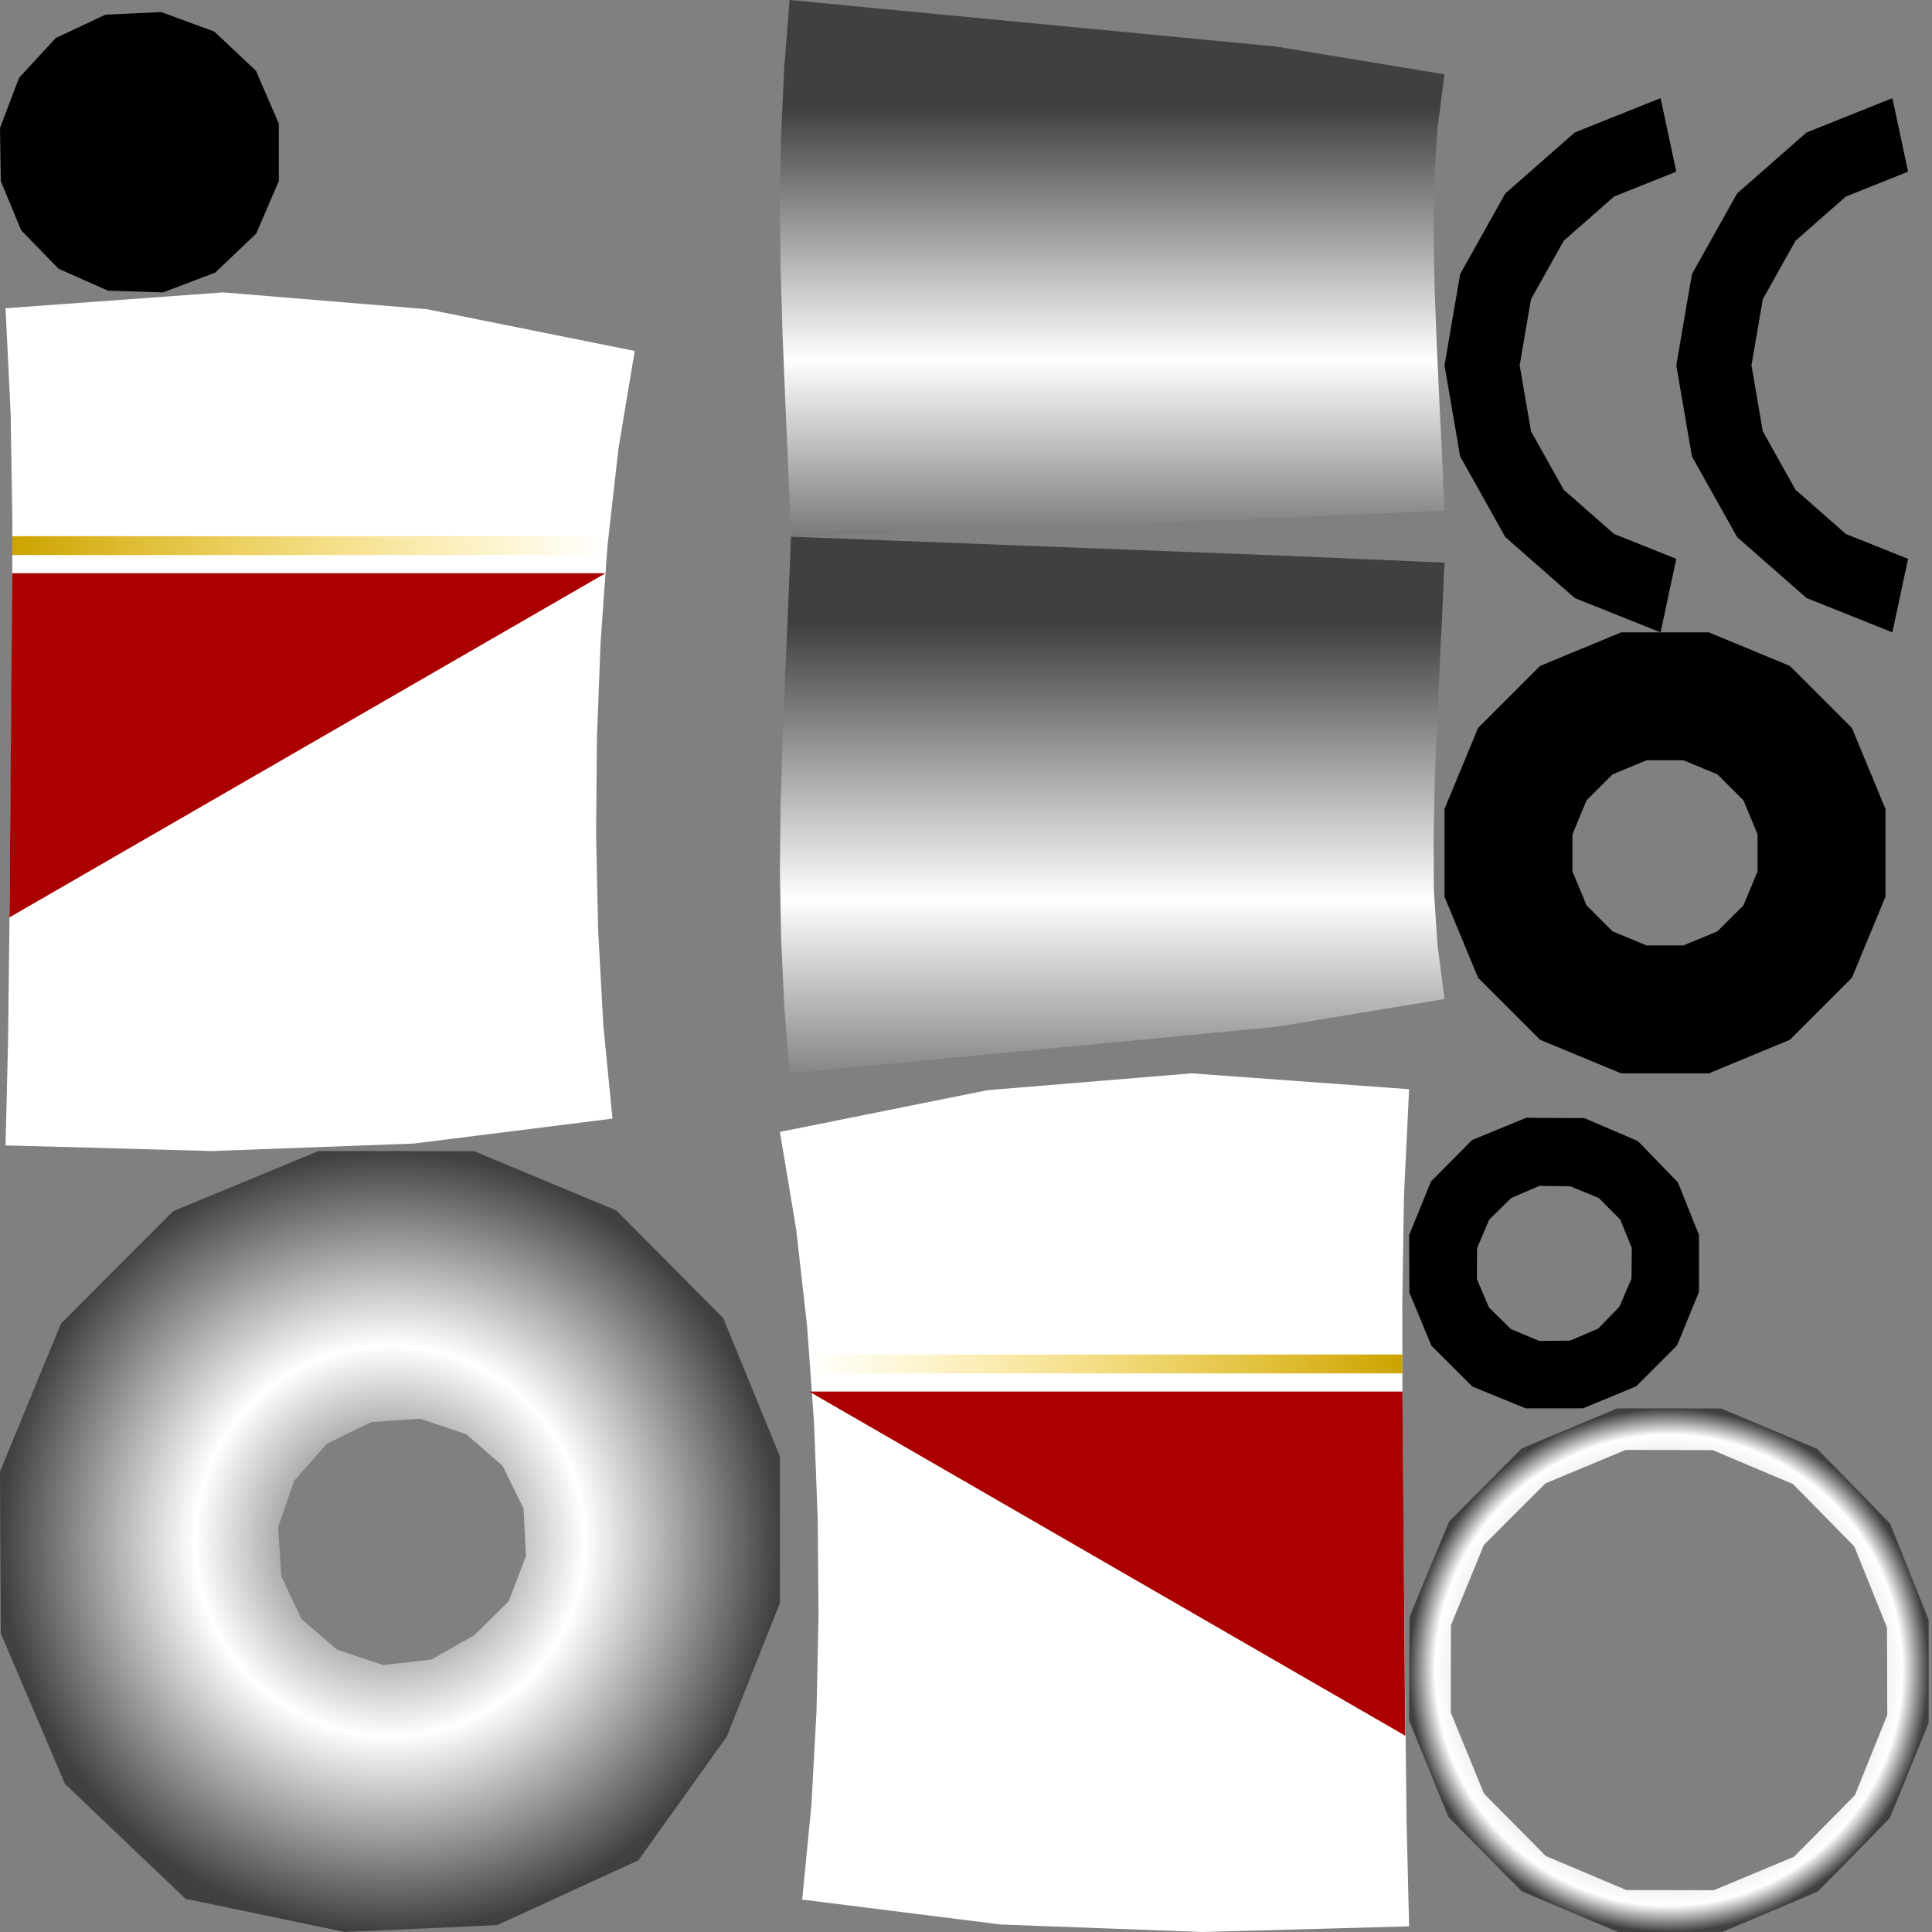 <?xml version="1.0" encoding="UTF-8" standalone="no"?>
<svg
   width="1024"
   height="1024"
   viewBox="0 0 1024 1024"
   version="1.1"
   id="svg178"
   sodipodi:docname="ENG1.svg"
   inkscape:version="1.3.2 (091e20ef0f, 2023-11-25, custom)"
   xmlns:inkscape="http://www.inkscape.org/namespaces/inkscape"
   xmlns:sodipodi="http://sodipodi.sourceforge.net/DTD/sodipodi-0.dtd"
   xmlns:xlink="http://www.w3.org/1999/xlink"
   xmlns="http://www.w3.org/2000/svg"
   xmlns:svg="http://www.w3.org/2000/svg">
  <rect x="0" y="0" width="1024" height="1024" fill="#808080" stroke="none"/>
  <defs
     id="defs178">
    <linearGradient
       id="linearGradient4"
       inkscape:collect="always">
      <stop
         style="stop-color:#cca300;stop-opacity:1;"
         offset="0"
         id="stop4" />
      <stop
         style="stop-color:#ffcc00;stop-opacity:0;"
         offset="1"
         id="stop5" />
    </linearGradient>
    <linearGradient
       inkscape:collect="always"
       xlink:href="#linearGradient41"
       id="linearGradient3"
       x1="124.223"
       y1="87.395"
       x2="251.232"
       y2="87.395"
       gradientUnits="userSpaceOnUse"
       gradientTransform="matrix(1.027,0,0,1.027,1136.927,38.119)" />
    <linearGradient
       id="linearGradient41"
       inkscape:collect="always">
      <stop
         style="stop-color:#404040;stop-opacity:1;"
         offset="0"
         id="stop39" />
      <stop
         style="stop-color:#ffffff;stop-opacity:1;"
         offset="0.5"
         id="stop40" />
      <stop
         style="stop-color:#404040;stop-opacity:1;"
         offset="1"
         id="stop41" />
    </linearGradient>
    <linearGradient
       inkscape:collect="always"
       xlink:href="#linearGradient41"
       id="linearGradient15"
       x1="630.277"
       y1="573.768"
       x2="780.635"
       y2="573.768"
       gradientUnits="userSpaceOnUse"
       gradientTransform="translate(1141.92,40.443)" />
    <linearGradient
       inkscape:collect="always"
       xlink:href="#linearGradient41"
       id="linearGradient19"
       x1="788.855"
       y1="357.011"
       x2="901.395"
       y2="357.011"
       gradientUnits="userSpaceOnUse"
       gradientTransform="translate(1141.92,40.443)" />
    <linearGradient
       inkscape:collect="always"
       xlink:href="#linearGradient41"
       id="linearGradient23"
       x1="788.855"
       y1="845.184"
       x2="939.217"
       y2="845.184"
       gradientUnits="userSpaceOnUse"
       gradientTransform="translate(1141.92,40.443)" />
    <linearGradient
       id="linearGradient9"
       inkscape:collect="always"
       gradientTransform="matrix(0.978,0,0,1.022,1141.92,40.443)"
       x1="523.586"
       y1="1.309"
       x2="657.657"
       y2="1.309"
       gradientUnits="userSpaceOnUse">
      <stop
         style="stop-color:#404040;stop-opacity:1;"
         offset="0"
         id="stop7" />
      <stop
         style="stop-color:#ffffff;stop-opacity:1;"
         offset="0.5"
         id="stop8" />
      <stop
         style="stop-color:#404040;stop-opacity:1;"
         offset="1"
         id="stop9" />
    </linearGradient>
    <linearGradient
       inkscape:collect="always"
       xlink:href="#linearGradient41"
       id="linearGradient21"
       x1="801.156"
       y1="530.763"
       x2="901.395"
       y2="530.763"
       gradientUnits="userSpaceOnUse"
       gradientTransform="translate(1141.92,40.443)" />
    <linearGradient
       inkscape:collect="always"
       xlink:href="#linearGradient41"
       id="linearGradient13"
       x1="521.645"
       y1="572.158"
       x2="622.057"
       y2="572.158"
       gradientUnits="userSpaceOnUse"
       gradientTransform="translate(1141.92,40.443)" />
    <radialGradient
       inkscape:collect="always"
       xlink:href="#linearGradient44"
       id="radialGradient25"
       cx="647.706"
       cy="886.96"
       fx="647.706"
       fy="886.96"
       r="132.929"
       gradientTransform="translate(1141.92,40.443)"
       gradientUnits="userSpaceOnUse" />
    <linearGradient
       id="linearGradient44"
       inkscape:collect="always">
      <stop
         style="stop-color:#404040;stop-opacity:1;"
         offset="0"
         id="stop42" />
      <stop
         style="stop-color:#ffffff;stop-opacity:1;"
         offset="0.899"
         id="stop43" />
      <stop
         style="stop-color:#404040;stop-opacity:1;"
         offset="1"
         id="stop44" />
    </linearGradient>
    <linearGradient
       inkscape:collect="always"
       xlink:href="#linearGradient41"
       id="linearGradient17"
       x1="788.855"
       y1="218.365"
       x2="916.381"
       y2="218.365"
       gradientUnits="userSpaceOnUse"
       gradientTransform="matrix(1.039,0,0,1.039,1108.979,32.007)" />
    <linearGradient
       inkscape:collect="always"
       xlink:href="#linearGradient41"
       id="linearGradient11"
       x1="125.322"
       y1="276.116"
       x2="251.232"
       y2="276.116"
       gradientUnits="userSpaceOnUse"
       gradientTransform="matrix(1.049,0,0,1.049,1132.749,26.993)" />
    <linearGradient
       inkscape:collect="always"
       xlink:href="#linearGradient41"
       id="linearGradient24"
       x1="514.785"
       y1="69.873"
       x2="640.617"
       y2="69.873"
       gradientUnits="userSpaceOnUse"
       gradientTransform="matrix(1.042,0,0,1.042,-24.364,-2.947)" />
    <radialGradient
       inkscape:collect="always"
       xlink:href="#linearGradient44"
       id="radialGradient181"
       cx="884.534"
       cy="885.228"
       fx="884.534"
       fy="885.228"
       r="137.679"
       gradientTransform="matrix(1,0,0,1.008,0,-7.032)"
       gradientUnits="userSpaceOnUse" />
    <radialGradient
       inkscape:collect="always"
       xlink:href="#linearGradient9"
       id="radialGradient182"
       cx="206.687"
       cy="817.037"
       fx="206.687"
       fy="817.037"
       r="206.687"
       gradientTransform="matrix(1,0,0,1.001,0,-1.092)"
       gradientUnits="userSpaceOnUse" />
    <linearGradient
       inkscape:collect="always"
       xlink:href="#linearGradient9"
       id="linearGradient183"
       x1="589.496"
       y1="284.447"
       x2="589.496"
       y2="568.896"
       gradientUnits="userSpaceOnUse" />
    <linearGradient
       inkscape:collect="always"
       xlink:href="#linearGradient9"
       id="linearGradient185"
       x1="589.496"
       y1="16.351"
       x2="589.496"
       y2="277.874"
       gradientUnits="userSpaceOnUse" />
    <linearGradient
       inkscape:collect="always"
       xlink:href="#linearGradient4"
       id="linearGradient5"
       x1="6.527"
       y1="289.18"
       x2="321.994"
       y2="289.18"
       gradientUnits="userSpaceOnUse" />
    <linearGradient
       inkscape:collect="always"
       xlink:href="#linearGradient4"
       id="linearGradient6"
       gradientUnits="userSpaceOnUse"
       x1="6.527"
       y1="289.18"
       x2="321.994"
       y2="289.18" />
  </defs>
  <sodipodi:namedview
     id="namedview178"
     pagecolor="#505050"
     bordercolor="#ffffff"
     borderopacity="1"
     inkscape:showpageshadow="0"
     inkscape:pageopacity="0"
     inkscape:pagecheckerboard="1"
     inkscape:deskcolor="#d1d1d1"
     inkscape:zoom="0.35355339"
     inkscape:cx="806.10173"
     inkscape:cy="654.78088"
     inkscape:window-width="1366"
     inkscape:window-height="724"
     inkscape:window-x="-1"
     inkscape:window-y="-1"
     inkscape:window-maximized="1"
     inkscape:current-layer="svg178" />
  <desc
     id="desc1">Boeing_747_Supertanker.blend, (Blender 3.3.9)</desc>
  <path
     id="polygon1"
     d="M 118.254 154.971 L 2.939 163.385 L 5.66 219.807 L 6.543 275.93 L 6.477 331.725 L 6.004 387.223 L 5.441 442.461 L 4.9 497.482 L 4.264 552.381 L 2.939 607.08 L 112.371 610.074 L 219.334 606.107 L 324.629 592.893 L 319.752 543.129 L 317.02 492.908 L 315.951 442.412 L 316.369 391.629 L 318.312 340.547 L 321.994 289.18 L 327.816 237.6 L 336.422 186.012 L 226.318 163.885 L 118.254 154.971 z "
     style="fill:#ffffff" />
  <path
     id="polygon2"
     d="M 631.543 568.896 L 523.477 577.811 L 413.373 599.938 L 421.979 651.523 L 427.801 703.105 L 431.482 754.473 L 433.426 805.555 L 433.844 856.34 L 432.775 906.834 L 430.045 957.053 L 425.168 1006.816 L 530.463 1020.033 L 637.424 1024 L 746.855 1021.006 L 745.531 966.307 L 744.895 911.408 L 744.354 856.385 L 743.791 801.148 L 743.318 745.65 L 743.252 689.854 L 744.135 633.732 L 746.855 577.309 L 631.543 568.896 z "
     style="fill:#ffffff" />
  <path
     id="polygon15"
     d="M 168.801 610.074 L 91.793 641.953 L 32.34 701.465 L 0 779.963 L 0.42 865.713 L 34.436 945.514 L 98.309 1006.404 L 182.709 1024 L 263.559 1020.356 L 338.363 986.01 L 385.207 920.439 L 413.373 849.656 L 413.373 771.906 L 383.336 698.615 L 326.619 641.516 L 251.316 610.148 L 168.801 610.074 z M 222.635 751.975 L 247.09 760.148 L 266.34 776.893 L 277.475 799.594 L 278.76 824.729 L 269.609 848.732 L 251.305 866.746 L 228.582 879.596 L 203.033 882.492 L 178.6 874.326 L 159.852 858.133 L 149.098 835.389 L 147.424 809.521 L 155.906 784.861 L 173.229 765.264 L 196.688 753.732 L 222.635 751.975 z "
     style="fill:url(#radialGradient182)" />
  <path
     id="polygon17"
     d="M 418.492 0 L 415.689 35.412 L 414.018 71.1 L 413.373 106.861 L 413.736 142.373 L 414.809 177.898 L 416.258 213.412 L 417.803 248.928 L 419.254 284.447 L 677.244 274.486 L 765.619 270.693 L 764.314 241.852 L 762.92 213.004 L 761.568 184.137 L 760.467 155.238 L 759.857 126.303 L 759.977 97.352 L 761.871 68.279 L 765.619 39.379 L 676.205 24.643 L 418.492 0 z "
     style="fill:url(#linearGradient185)" />
  <path
     id="polygon18"
     d="M 419.254 284.447 L 417.803 319.969 L 416.258 355.482 L 414.809 390.998 L 413.736 426.521 L 413.373 462.033 L 414.018 497.795 L 415.691 533.482 L 418.492 568.896 L 676.205 544.254 L 765.619 529.516 L 761.871 500.617 L 759.977 471.545 L 759.857 442.592 L 760.467 413.656 L 761.568 384.758 L 762.92 355.893 L 764.314 327.045 L 765.619 298.201 L 677.244 294.408 L 419.254 284.447 z "
     style="fill:url(#linearGradient183)" />
  <path
     id="polygon49"
     d="M 880.148 52.023 L 834.654 70.219 L 797.836 102.547 L 773.91 145.307 L 765.619 193.596 L 773.91 241.887 L 797.836 284.646 L 834.654 316.975 L 880.148 335.17 L 888.469 296.207 L 855.494 283.021 L 828.809 259.59 L 811.469 228.598 L 805.457 193.596 L 811.469 158.596 L 828.809 127.604 L 855.494 104.172 L 888.469 90.984 L 880.148 52.023 z M 1002.998 52.023 L 957.506 70.219 L 920.688 102.547 L 896.762 145.307 L 888.469 193.596 L 896.762 241.887 L 920.688 284.646 L 957.506 316.975 L 1002.998 335.17 L 1011.32 296.207 L 978.346 283.021 L 951.66 259.59 L 934.318 228.598 L 928.309 193.596 L 934.318 158.596 L 951.66 127.604 L 978.346 104.172 L 1011.32 90.984 L 1002.998 52.023 z " />
  <path
     id="polygon79"
     d="M 85.432 6.391 L 55.896 7.773 L 29.547 20.152 L 10.088 41.252 L 0 67.789 L 0.434 96.01 L 11.24 122.082 L 31.037 142.434 L 57.273 154.07 L 86.373 154.971 L 114.029 144.512 L 135.768 123.848 L 147.773 96.006 L 147.773 65.504 L 135.662 37.512 L 113.588 16.725 L 85.432 6.391 z " />
  <path
     id="polygon84"
     d="M 808.869 592.467 L 780.275 604.225 L 758.426 626.217 L 746.855 654.678 L 747.02 685.113 L 758.668 713.223 L 780.4 734.91 L 808.65 746.455 L 838.979 746.445 L 867.195 734.793 L 888.904 713.039 L 900.502 684.699 L 900.502 654.568 L 889.301 626.664 L 868.102 604.787 L 839.744 592.627 L 808.869 592.467 z M 815.926 628.539 L 832.289 628.764 L 847.297 634.9 L 858.75 646.369 L 864.883 661.406 L 864.736 677.66 L 858.34 692.566 L 847.035 704.203 L 832.1 710.586 L 815.799 710.721 L 800.82 704.441 L 789.186 692.988 L 782.77 677.902 L 782.896 661.537 L 789.262 646.455 L 800.941 634.996 L 815.926 628.539 z " />
  <path
     id="polygon115"
     d="M 857.154 746.455 L 806.555 767.674 L 768.002 806.488 L 747.057 857 L 746.855 911.973 L 767.678 963.055 L 806.559 1002.414 L 857.469 1024 L 912.836 1023.975 L 963.48 1002.58 L 1001.643 963.674 L 1022.213 913.262 L 1022.213 858.473 L 1001.746 807.422 L 963.139 767.891 L 912.211 746.516 L 857.154 746.455 z M 861.611 768.49 L 907.758 768.596 L 950.357 786.613 L 982.83 819.676 L 1000.139 862.688 L 1000.297 908.932 L 983.133 951.502 L 950.871 984.107 L 908.332 1001.861 L 862.006 1001.76 L 819.314 983.734 L 786.555 950.668 L 768.967 907.734 L 769.027 861.455 L 786.512 818.82 L 819.117 786.221 L 861.611 768.49 z "
     style="fill:url(#radialGradient181)" />
  <path
     id="polygon162"
     d="M 859.236 335.17 L 816.283 352.961 L 783.41 385.834 L 765.619 428.785 L 765.619 475.277 L 783.41 518.23 L 816.285 551.104 L 859.236 568.896 L 905.729 568.896 L 948.68 551.104 L 981.555 518.23 L 999.346 475.277 L 999.346 428.785 L 981.555 385.834 L 948.68 352.961 L 905.729 335.17 L 859.236 335.17 z M 872.721 402.957 L 892.244 402.957 L 910.281 410.428 L 924.086 424.232 L 931.557 442.27 L 931.557 461.795 L 924.086 479.83 L 910.281 493.637 L 892.244 501.107 L 872.721 501.107 L 854.684 493.637 L 840.879 479.83 L 833.406 461.795 L 833.406 442.271 L 840.879 424.232 L 854.684 410.428 L 872.721 402.957 z " />
  <rect
     style="fill:#cccccc;fill-opacity:1;stroke-width:15;stroke-linecap:square"
     id="rect1"
     width="1024"
     height="1024"
     x="1142.054"
     y="41.781"
     rx="2.378"
     ry="2.378" />
  <path
     id="polygon1-3"
     d="m 1198.959,423.199 -9.381,102.562 -2.545,102.309 -41.002,-1.088 9.496,106.855 37.398,0.992 48.857,0.535 h 52.881 l 48.858,-0.537 37.389,-0.99 12.242,-106.855 -40.996,1.088 -3.697,-102.309 -10.887,-102.562 -44.967,0.492 h -48.674 z"
     style="fill:#cccccc;fill-opacity:1" />
  <path
     id="polygon4-6"
     d="m 1411.983,746.455 -10.104,102.91 -0.506,102.342 41.061,2.053 1.67,105.916 48.885,0.656 52.877,-0.656 48.822,-1.873 37.334,-2.803 16.455,-106.367 -40.934,3.074 -7.289,-102.342 -15.201,-102.91 -44.938,1.723 -48.67,0.605 -44.994,-0.605 z"
     style="fill:#cccccc;fill-opacity:1" />
  <path
     id="polygon8-7"
     d="m 1167.194,743.586 -15.918,103.219 -5.244,102.305 40.99,4.756 8.641,104.121 48.853,2.346 h 52.883 l 48.861,-2.346 5.885,-104.121 41.008,-4.756 -4.096,-102.305 -14.414,-103.219 -34.424,3.992 -44.975,2.16 h -48.674 l -44.965,-2.16 z"
     style="fill:#cccccc;fill-opacity:1" />
  <path
     id="polygon11-5"
     d="m 1464.325,424.705 -14.953,102.75 -7.047,102.307 -40.951,-2.488 16.701,106.641 37.348,2.27 48.83,1.518 52.881,0.531 48.877,-0.531 1.428,-106.275 41.045,-1.664 -0.746,-102.307 -10.348,-102.75 -34.457,1.396 -44.988,0.49 -48.672,-0.49 z"
     style="fill:#cccccc;fill-opacity:1" />
  <path
     id="polygon15-3"
     d="m 1393.924,43.573 -127.771,0.004 0.918,43.815 v 47.414 l -0.918,43.793 -1.698,33.505 127.771,-0.004 1.698,-33.505 0.918,-43.793 V 87.387 Z"
     style="fill:url(#linearGradient3);stroke-width:1.027" />
  <path
     id="polygon18-5"
     d="m 1780.526,442.168 -4.6,87.43 -3.729,255.941 24.951,0.529 32.596,0.186 35.279,-0.186 32.592,-0.529 24.939,-0.791 -11.307,-255.863 -22.445,0.713 -6.689,-87.43 -26.398,0.428 -28.576,0.15 -26.402,-0.15 z"
     style="fill:url(#linearGradient15)" />
  <path
     id="polygon51-6"
     d="m 1489.018,167.405 -42.023,19.293 -32.161,35.649 -17.408,46.577 v 50.417 l 17.408,46.577 32.161,35.649 42.023,19.293 h 45.485 l 42.021,-19.293 32.161,-35.649 17.406,-46.577 v -50.417 l -17.406,-46.577 -32.163,-35.649 -42.021,-19.293 z m -0.903,43.989 h 29.696 l 27.436,12.595 20.998,23.274 11.366,30.412 v 32.914 l -11.366,30.412 -20.998,23.274 -27.436,12.595 h -29.696 l -27.436,-12.595 -20.998,-23.274 -11.365,-30.412 v -32.914 l 11.365,-30.412 20.998,-23.274 z"
     style="stroke-width:1.036"
     sodipodi:nodetypes="cccccccccccccccccccccccccccccccccc" />
  <path
     id="polygon67-2"
     d="m 1934.868,349.111 -4.092,87.686 22.324,2.914 29.225,2.732 31.682,2.139 29.309,1.215 -7.162,-88.586 -26.379,-1.094 -28.512,-1.924 -26.303,-2.461 z"
     style="fill:url(#linearGradient19)" />
  <path
     id="polygon69-9"
     d="m 1988.325,710.922 -32.598,1.566 -24.951,2.895 5.08,256.477 5.057,88.473 20.211,-2.342 26.402,-1.27 h 28.576 l 26.398,1.27 20.203,2.342 8.475,-88.473 9.959,-256.477 -24.943,-2.895 -32.59,-1.566 z"
     style="fill:url(#linearGradient23)" />
  <path
     id="polygon74-1"
     d="m 1953.1,439.711 -10.023,256.227 32.473,3.037 35.199,2.375 32.566,1.352 V 445.797 l -29.309,-1.215 -31.682,-2.139 z"
     style="fill:url(#linearGradient21)" />
  <path
     id="polygon75-2"
     d="m 1763.977,438.949 -26.375,1.422 -28.562,0.938 -26.396,0.316 -10.217,88.072 -8.861,256.557 32.59,-0.387 35.26,-1.16 32.562,-1.756 -1.18,-256.229 z"
     style="fill:url(#linearGradient13)" />
  <path
     id="polygon83-7"
     d="m 1250.648,127.838 -12.76,2.31 -16.342,4.113 -17.433,5.291 -15.876,5.66 -11.897,5.172 74.308,118.599 z"
     style="stroke-width:1.091" />
  <path
     id="polygon99-0"
     d="m 1915.555,261.504 -18.443,5.938 v 16.699 l 18.443,5.939 z m -18.086,36.797 -0.357,28.574 0.357,26.398 21.441,-16.664 -0.207,-15.428 0.207,-16.697 z m 0.303,63.195 -0.66,26.42 0.66,28.568 22.877,-6.463 -0.385,-16.693 0.385,-15.441 z" />
  <path
     id="polygon100-9"
     d="m 1225.372,266.927 -27.356,0.002 -25.273,11.603 -19.344,21.441 -10.468,28.013 v 30.322 l 10.468,28.013 19.344,21.441 25.273,11.603 h 27.356 l 25.275,-11.603 -12.216,-32.9 -12.404,5.696 h -13.428 l -12.406,-5.696 -9.494,-10.524 -5.14,-13.75 V 335.705 l 5.14,-13.75 9.494,-10.524 12.406,-5.696 h 13.426 l 12.406,5.696 12.216,-32.898 z"
     style="stroke-width:1.061"
     sodipodi:nodetypes="ccccccccccccccccccccccccc" />
  <path
     id="polygon117"
     d="m 2109.751,445.404 -58.215,112.658 15.025,3.5 16.34,3.447 15.166,2.871 11.684,1.854 z" />
  <path
     id="polygon120"
     d="m 2109.789,577.955 -11.715,1.709 -15.185,2.785 -16.342,3.436 -15.012,3.564 58.254,113.252 z" />
  <path
     id="polygon124"
     d="m 2115.064,211.453 -50.564,124.099 16.368,3.66 17.754,3.768 16.442,3.301 z"
     style="stroke-width:1.087" />
  <path
     id="polygon130"
     d="m 1763.186,794.475 -48.857,20.238 -37.393,37.393 -20.238,48.857 v 52.883 l 20.238,48.857 37.393,37.393 48.857,20.236 h 52.883 l 48.858,-20.236 37.392,-37.393 20.236,-48.857 v -52.883 l -20.236,-48.857 -37.395,-37.393 -48.855,-20.238 z m 3.348,16.836 h 46.185 l 42.67,17.676 32.656,32.656 17.676,42.668 v 46.186 l -17.674,42.67 -32.658,32.658 -42.67,17.674 h -46.185 l -42.668,-17.674 -32.658,-32.658 -17.674,-42.67 V 904.312 l 17.674,-42.67 32.658,-32.656 z"
     style="fill:url(#radialGradient25)" />
  <path
     id="polygon146"
     d="m 2051.536,349.111 27.625,75.51 27.608,-75.51 -17.92,0.859 h -19.396 z"
     style="fill:#ffffff;fill-opacity:1" />
  <path
     id="polygon147"
     d="m 1928.312,173.557 2.122,33.894 1.148,44.302 v 47.97 l -1.148,44.331 129.182,0.006 1.148,-44.331 v -47.97 l -1.148,-44.302 -2.12,-33.894 z"
     style="fill:url(#linearGradient17);stroke-width:1.039" />
  <path
     id="polygon150"
     d="m 1264.176,213.346 0.907,34.245 0.489,44.746 v 48.433 l -0.489,44.751 -0.907,34.251 h 130.647 l 0.907,-34.251 0.489,-44.751 v -48.433 l -0.489,-44.746 -0.907,-34.245 z"
     style="fill:url(#linearGradient11);stroke-width:1.049" />
  <path
     id="polygon153"
     d="m 1654.054,41.781 2.137,44.472 v 48.133 l -2.137,44.463 129,0.002 2.137,-44.465 v -48.133 l -2.135,-44.472 z"
     style="fill:url(#linearGradient9);stroke-width:1.042" />
  <path
     id="polygon178-3"
     d="m 1748.8,179.744 -44.344,18.367 -33.938,33.938 -18.367,44.344 v 47.996 l 18.367,44.344 33.938,33.94 44.344,18.367 h 47.998 l 44.342,-18.367 33.94,-33.94 18.367,-44.344 v -47.996 l -18.367,-44.344 -33.94,-33.938 -44.342,-18.367 z m 15.309,76.958 h 17.379 l 16.057,6.651 12.29,12.291 6.651,16.059 v 17.379 l -6.651,16.057 -12.29,12.291 -16.057,6.651 h -17.38 l -16.057,-6.651 -12.289,-12.291 -6.651,-16.057 V 291.7 l 6.651,-16.057 12.289,-12.291 z"
     style="stroke-width:1.039"
     sodipodi:nodetypes="cccccccccccccccccccccccccccccccccc" />
  <path
     id="polygon194"
     d="m 2004.35,85.98 29.375,86.611 46.741,-86.611 -15.14,0.759 -19.783,0.267 -21.411,-0.267 z"
     style="fill:#ffffff;fill-opacity:1;stroke-width:1.104" />
  <path
     id="polygon198"
     d="m 1892.75,81.217 -13.282,7.306 -17.495,9.274 -19.045,9.827 -17.696,8.888 -13.653,6.594 81.172,57.707 z"
     style="fill:#ffffff;fill-opacity:1;stroke-width:1.105" />
  <path
     id="polygon201"
     d="m 1927.142,85.42 46.592,87.248 29.617,-87.248 -19.809,0.615 -21.437,0.216 -19.805,-0.216 z"
     style="fill:#ffffff;fill-opacity:1;stroke-width:1.105" />
  <path
     style="fill:#000000;fill-opacity:1;stroke:none;stroke-width:1.105px;stroke-linecap:butt;stroke-linejoin:miter;stroke-opacity:1"
     d="m 1852.164,151.959 40.586,-23.432 v 52.286 z"
     id="path25" />
  <path
     style="fill:#000000;fill-opacity:1;stroke:none;stroke-width:1.105px;stroke-linecap:butt;stroke-linejoin:miter;stroke-opacity:1"
     d="m 1950.438,129.044 h 38.104 l -14.809,43.624 z"
     id="path26" />
  <path
     style="fill:#000000;fill-opacity:1;stroke:none;stroke-width:1.104px;stroke-linecap:butt;stroke-linejoin:miter;stroke-opacity:1"
     d="m 2019.037,129.285 h 38.058 l -23.37,43.306 z"
     id="path27" />
  <path
     style="fill:#000000;fill-opacity:1;stroke:none;stroke-width:1px;stroke-linecap:butt;stroke-linejoin:miter;stroke-opacity:1"
     d="m 2065.348,386.866 h 27.616 l -13.804,37.755 z"
     id="path28" />
  <g
     id="g1">
    <path
       style="fill:#aa0000;stroke:none;stroke-width:1px;stroke-linecap:butt;stroke-linejoin:miter;stroke-opacity:1"
       d="M 6.509,303.827 H 320.944 L 5.011,486.231 Z"
       id="path185" />
    <path
       style="color:#000000;fill:url(#linearGradient5);-inkscape-stroke:none"
       d="m 6.527,284.18 v 10 H 321.994 v -10 z"
       id="path1" />
  </g>
  <g
     id="g3"
     transform="matrix(-1,0,0,1,749.832,433.737)">
    <path
       style="fill:#aa0000;stroke:none;stroke-width:1px;stroke-linecap:butt;stroke-linejoin:miter;stroke-opacity:1"
       d="M 6.509,303.827 H 320.944 L 5.011,486.231 Z"
       id="path2" />
    <path
       style="color:#000000;fill:url(#linearGradient6);-inkscape-stroke:none"
       d="m 6.527,284.18 v 10 H 321.994 v -10 z"
       id="path3" />
  </g>
</svg>
